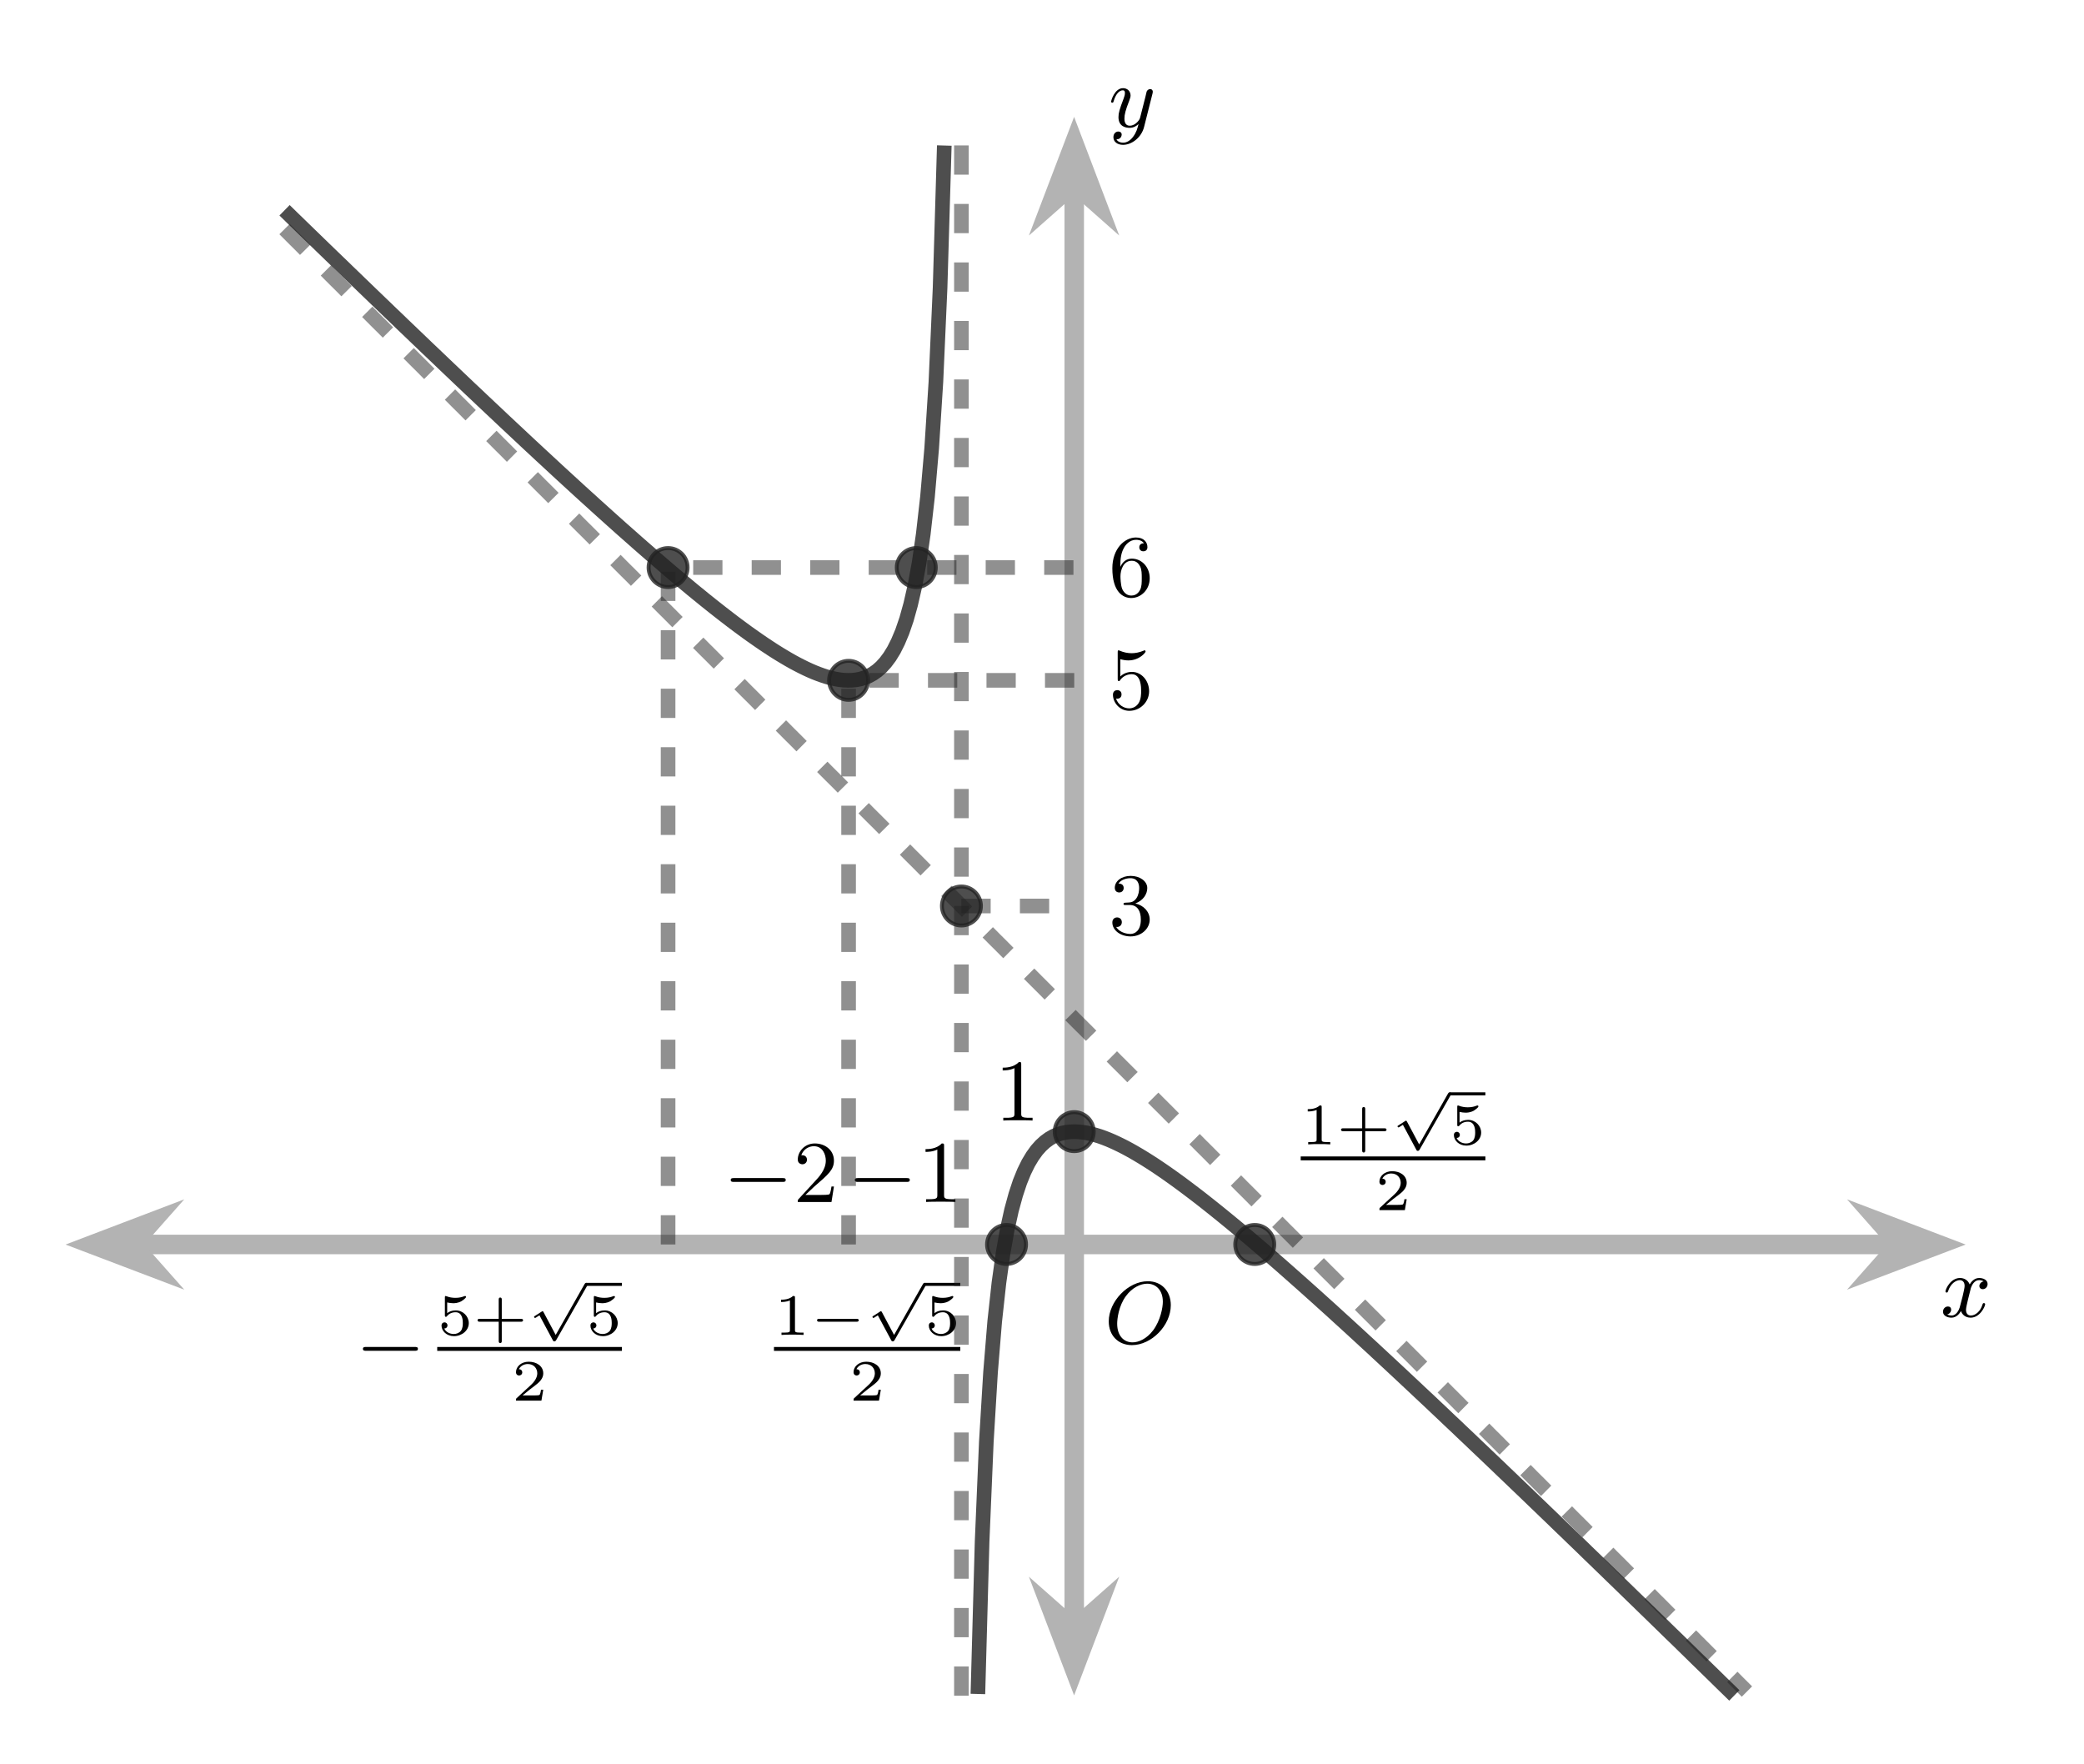 <?xml version="1.0" encoding="UTF-8"?>
<svg xmlns="http://www.w3.org/2000/svg" xmlns:xlink="http://www.w3.org/1999/xlink" width="212.538" height="179.851" viewBox="0 0 212.538 179.851">
<defs>
<g>
<g id="glyph-0-0">
<path d="M 6.781 -3.875 C 6.781 -5.297 5.844 -6.312 4.438 -6.312 C 2.422 -6.312 0.453 -4.25 0.453 -2.219 C 0.453 -0.75 1.453 0.203 2.812 0.203 C 4.812 0.203 6.781 -1.797 6.781 -3.875 Z M 2.875 -0.078 C 2.016 -0.078 1.312 -0.719 1.312 -1.984 C 1.312 -2.453 1.453 -3.781 2.203 -4.797 C 2.844 -5.672 3.703 -6.062 4.375 -6.062 C 5.25 -6.062 5.969 -5.422 5.969 -4.219 C 5.969 -3.641 5.734 -2.328 4.984 -1.312 C 4.312 -0.422 3.484 -0.078 2.875 -0.078 Z M 2.875 -0.078 "/>
</g>
<g id="glyph-0-1">
<path d="M 4.406 -3.609 C 4.078 -3.547 3.969 -3.266 3.969 -3.141 C 3.969 -2.969 4.094 -2.812 4.328 -2.812 C 4.578 -2.812 4.812 -3.031 4.812 -3.344 C 4.812 -3.75 4.375 -3.953 3.953 -3.953 C 3.406 -3.953 3.094 -3.484 2.984 -3.297 C 2.812 -3.734 2.422 -3.953 2 -3.953 C 1.031 -3.953 0.516 -2.812 0.516 -2.578 C 0.516 -2.5 0.578 -2.469 0.641 -2.469 C 0.719 -2.469 0.75 -2.516 0.766 -2.562 C 1.047 -3.453 1.641 -3.734 1.984 -3.734 C 2.234 -3.734 2.469 -3.562 2.469 -3.141 C 2.469 -2.812 2.094 -1.391 1.969 -0.953 C 1.891 -0.688 1.625 -0.125 1.141 -0.125 C 0.953 -0.125 0.766 -0.188 0.688 -0.234 C 0.922 -0.281 1.094 -0.5 1.094 -0.719 C 1.094 -0.953 0.938 -1.047 0.766 -1.047 C 0.5 -1.047 0.266 -0.828 0.266 -0.516 C 0.266 -0.078 0.75 0.094 1.125 0.094 C 1.641 0.094 1.953 -0.328 2.094 -0.578 C 2.312 0.016 2.844 0.094 3.078 0.094 C 4.047 0.094 4.562 -1.062 4.562 -1.281 C 4.562 -1.328 4.531 -1.391 4.438 -1.391 C 4.344 -1.391 4.328 -1.359 4.281 -1.219 C 4.094 -0.578 3.578 -0.125 3.109 -0.125 C 2.844 -0.125 2.609 -0.281 2.609 -0.719 C 2.609 -0.906 2.734 -1.406 2.812 -1.75 C 2.844 -1.906 3.094 -2.875 3.109 -2.938 C 3.219 -3.266 3.484 -3.734 3.938 -3.734 C 4.094 -3.734 4.266 -3.703 4.406 -3.609 Z M 4.406 -3.609 "/>
</g>
<g id="glyph-0-2">
<path d="M 4.5 -3.453 C 4.5 -3.484 4.516 -3.547 4.516 -3.594 C 4.516 -3.719 4.438 -3.859 4.25 -3.859 C 4.125 -3.859 3.969 -3.781 3.891 -3.609 C 3.891 -3.578 3.797 -3.219 3.75 -3.016 L 3.297 -1.234 C 3.219 -0.969 3.219 -0.953 3.203 -0.875 C 3.203 -0.828 2.812 -0.125 2.172 -0.125 C 1.625 -0.125 1.625 -0.688 1.625 -0.859 C 1.625 -1.266 1.734 -1.703 2.125 -2.703 C 2.188 -2.906 2.25 -3.031 2.25 -3.203 C 2.25 -3.641 1.922 -3.953 1.484 -3.953 C 0.625 -3.953 0.266 -2.688 0.266 -2.578 C 0.266 -2.5 0.328 -2.469 0.391 -2.469 C 0.484 -2.469 0.5 -2.531 0.531 -2.641 C 0.719 -3.297 1.078 -3.734 1.453 -3.734 C 1.672 -3.734 1.672 -3.562 1.672 -3.438 C 1.672 -3.281 1.625 -3.125 1.547 -2.906 C 1.125 -1.797 1.016 -1.422 1.016 -1 C 1.016 0 1.812 0.094 2.156 0.094 C 2.594 0.094 2.906 -0.141 3.062 -0.297 C 2.953 0.156 2.844 0.562 2.5 1.016 C 2.234 1.375 1.875 1.609 1.484 1.609 C 1.234 1.609 0.938 1.516 0.812 1.266 C 1.281 1.266 1.344 0.875 1.344 0.781 C 1.344 0.594 1.203 0.469 1 0.469 C 0.781 0.469 0.5 0.641 0.5 1.047 C 0.5 1.516 0.906 1.828 1.484 1.828 C 2.391 1.828 3.359 1.062 3.625 0.016 Z M 4.5 -3.453 "/>
</g>
<g id="glyph-1-0">
<path d="M 1.203 -2.969 C 1.203 -3.875 1.297 -4.391 1.547 -4.859 C 1.719 -5.219 2.156 -5.734 2.812 -5.734 C 3 -5.734 3.406 -5.703 3.609 -5.375 C 3.281 -5.375 3.141 -5.203 3.141 -4.969 C 3.141 -4.734 3.297 -4.562 3.547 -4.562 C 3.812 -4.562 3.969 -4.719 3.969 -4.984 C 3.969 -5.484 3.609 -5.969 2.797 -5.969 C 1.641 -5.969 0.391 -4.828 0.391 -2.828 C 0.391 -0.406 1.484 0.203 2.312 0.203 C 3.312 0.203 4.203 -0.641 4.203 -1.812 C 4.203 -2.953 3.391 -3.812 2.375 -3.812 C 1.828 -3.812 1.453 -3.5 1.203 -2.969 Z M 2.312 -0.047 C 1.797 -0.047 1.5 -0.469 1.391 -0.734 C 1.234 -1.141 1.219 -1.875 1.219 -2.016 C 1.219 -2.625 1.5 -3.594 2.359 -3.594 C 2.5 -3.594 2.938 -3.594 3.219 -3.031 C 3.391 -2.688 3.391 -2.25 3.391 -1.828 C 3.391 -1.391 3.391 -0.953 3.219 -0.625 C 2.953 -0.109 2.547 -0.047 2.312 -0.047 Z M 2.312 -0.047 "/>
</g>
<g id="glyph-1-1">
<path d="M 0.938 -3.094 C 0.938 -2.922 0.938 -2.828 1.062 -2.828 C 1.125 -2.828 1.156 -2.859 1.203 -2.953 C 1.484 -3.328 1.906 -3.531 2.375 -3.531 C 3.328 -3.531 3.328 -2.156 3.328 -1.828 C 3.328 -1.562 3.328 -1 3.078 -0.594 C 2.844 -0.219 2.469 -0.047 2.109 -0.047 C 1.578 -0.047 0.984 -0.391 0.766 -1.047 C 0.781 -1.047 0.828 -1.031 0.891 -1.031 C 1.078 -1.031 1.328 -1.141 1.328 -1.469 C 1.328 -1.75 1.141 -1.906 0.891 -1.906 C 0.703 -1.906 0.453 -1.797 0.453 -1.438 C 0.453 -0.625 1.141 0.203 2.125 0.203 C 3.219 0.203 4.141 -0.688 4.141 -1.797 C 4.141 -2.875 3.359 -3.766 2.391 -3.766 C 1.953 -3.766 1.516 -3.609 1.203 -3.297 L 1.203 -5.062 C 1.484 -4.984 1.75 -4.938 2.031 -4.938 C 3.141 -4.938 3.781 -5.734 3.781 -5.844 C 3.781 -5.922 3.719 -5.969 3.688 -5.969 C 3.656 -5.969 3.641 -5.969 3.562 -5.922 C 3.141 -5.75 2.734 -5.672 2.359 -5.672 C 1.969 -5.672 1.562 -5.75 1.156 -5.922 C 1.062 -5.969 1.047 -5.969 1.031 -5.969 C 0.938 -5.969 0.938 -5.875 0.938 -5.719 Z M 0.938 -3.094 "/>
</g>
<g id="glyph-1-2">
<path d="M 2.734 -3.156 C 3.562 -3.469 3.953 -4.125 3.953 -4.734 C 3.953 -5.422 3.203 -5.969 2.266 -5.969 C 1.328 -5.969 0.641 -5.438 0.641 -4.75 C 0.641 -4.453 0.828 -4.281 1.094 -4.281 C 1.359 -4.281 1.547 -4.469 1.547 -4.734 C 1.547 -5.047 1.328 -5.188 1.016 -5.188 C 1.25 -5.562 1.797 -5.734 2.234 -5.734 C 2.984 -5.734 3.125 -5.141 3.125 -4.734 C 3.125 -4.453 3.078 -4.031 2.844 -3.688 C 2.562 -3.281 2.25 -3.266 2 -3.25 C 1.766 -3.234 1.75 -3.234 1.688 -3.234 C 1.609 -3.219 1.531 -3.219 1.531 -3.109 C 1.531 -3 1.609 -3 1.75 -3 L 2.172 -3 C 2.953 -3 3.297 -2.375 3.297 -1.516 C 3.297 -0.375 2.688 -0.047 2.234 -0.047 C 2.062 -0.047 1.188 -0.094 0.781 -0.766 C 1.109 -0.719 1.359 -0.938 1.359 -1.25 C 1.359 -1.547 1.141 -1.734 0.875 -1.734 C 0.656 -1.734 0.391 -1.594 0.391 -1.219 C 0.391 -0.422 1.219 0.203 2.25 0.203 C 3.375 0.203 4.203 -0.609 4.203 -1.516 C 4.203 -2.297 3.594 -2.969 2.734 -3.156 Z M 2.734 -3.156 "/>
</g>
<g id="glyph-1-3">
<path d="M 2.719 -5.719 C 2.719 -5.938 2.719 -5.969 2.484 -5.969 C 1.938 -5.391 1.109 -5.391 0.828 -5.391 L 0.828 -5.109 C 1 -5.109 1.547 -5.109 2.031 -5.344 L 2.031 -0.719 C 2.031 -0.391 2 -0.281 1.172 -0.281 L 0.891 -0.281 L 0.891 0 C 1.203 -0.031 2 -0.031 2.375 -0.031 C 2.734 -0.031 3.547 -0.031 3.875 0 L 3.875 -0.281 L 3.578 -0.281 C 2.75 -0.281 2.719 -0.391 2.719 -0.719 Z M 2.719 -5.719 "/>
</g>
<g id="glyph-1-4">
<path d="M 4.141 -1.578 L 3.891 -1.578 C 3.875 -1.469 3.797 -0.938 3.688 -0.797 C 3.625 -0.719 3.016 -0.719 2.828 -0.719 L 1.234 -0.719 L 2.125 -1.562 C 3.594 -2.828 4.141 -3.297 4.141 -4.219 C 4.141 -5.25 3.281 -5.969 2.188 -5.969 C 1.156 -5.969 0.453 -5.141 0.453 -4.328 C 0.453 -3.891 0.844 -3.844 0.922 -3.844 C 1.125 -3.844 1.391 -3.984 1.391 -4.312 C 1.391 -4.578 1.203 -4.766 0.922 -4.766 C 0.875 -4.766 0.844 -4.766 0.812 -4.766 C 1.031 -5.406 1.609 -5.688 2.094 -5.688 C 3 -5.688 3.312 -4.828 3.312 -4.219 C 3.312 -3.297 2.625 -2.562 2.188 -2.094 L 0.562 -0.328 C 0.453 -0.219 0.453 -0.203 0.453 0 L 3.891 0 Z M 4.141 -1.578 "/>
</g>
<g id="glyph-2-0">
<path d="M 6.047 -2.047 C 6.203 -2.047 6.375 -2.047 6.375 -2.25 C 6.375 -2.438 6.203 -2.438 6.047 -2.438 L 1.094 -2.438 C 0.953 -2.438 0.766 -2.438 0.766 -2.25 C 0.766 -2.047 0.938 -2.047 1.094 -2.047 Z M 6.047 -2.047 "/>
</g>
<g id="glyph-3-0">
<path d="M 2.141 -3.797 C 2.141 -3.969 2.125 -3.969 1.938 -3.969 C 1.547 -3.594 0.938 -3.594 0.719 -3.594 L 0.719 -3.359 C 0.875 -3.359 1.266 -3.359 1.625 -3.516 L 1.625 -0.5 C 1.625 -0.312 1.625 -0.234 1.016 -0.234 L 0.766 -0.234 L 0.766 0 C 1.094 -0.031 1.547 -0.031 1.891 -0.031 C 2.219 -0.031 2.688 -0.031 3.016 0 L 3.016 -0.234 L 2.75 -0.234 C 2.141 -0.234 2.141 -0.312 2.141 -0.5 Z M 2.141 -3.797 "/>
</g>
<g id="glyph-3-1">
<path d="M 2.938 -1.344 L 4.875 -1.344 C 4.953 -1.344 5.109 -1.344 5.109 -1.5 C 5.109 -1.641 4.953 -1.641 4.875 -1.641 L 2.938 -1.641 L 2.938 -3.578 C 2.938 -3.672 2.938 -3.812 2.781 -3.812 C 2.625 -3.812 2.625 -3.672 2.625 -3.578 L 2.625 -1.641 L 0.703 -1.641 C 0.625 -1.641 0.469 -1.641 0.469 -1.5 C 0.469 -1.344 0.625 -1.344 0.703 -1.344 L 2.625 -1.344 L 2.625 0.594 C 2.625 0.688 2.625 0.828 2.781 0.828 C 2.938 0.828 2.938 0.688 2.938 0.594 Z M 2.938 -1.344 "/>
</g>
<g id="glyph-3-2">
<path d="M 1.016 -3.312 C 1.219 -3.266 1.422 -3.234 1.625 -3.234 C 1.75 -3.234 2.094 -3.234 2.469 -3.438 C 2.562 -3.5 2.938 -3.75 2.938 -3.875 C 2.938 -3.953 2.875 -3.969 2.859 -3.969 C 2.828 -3.969 2.828 -3.969 2.766 -3.953 C 2.547 -3.859 2.25 -3.781 1.859 -3.781 C 1.562 -3.781 1.234 -3.828 0.969 -3.938 C 0.906 -3.953 0.891 -3.969 0.859 -3.969 C 0.781 -3.969 0.781 -3.906 0.781 -3.812 L 0.781 -2.016 C 0.781 -1.922 0.781 -1.844 0.891 -1.844 C 0.938 -1.844 0.969 -1.875 1 -1.922 C 1.156 -2.109 1.422 -2.312 1.875 -2.312 C 2.609 -2.312 2.609 -1.422 2.609 -1.219 C 2.609 -0.984 2.594 -0.656 2.406 -0.406 C 2.219 -0.188 1.938 -0.094 1.688 -0.094 C 1.266 -0.094 0.859 -0.312 0.719 -0.656 C 1.016 -0.672 1.047 -0.906 1.047 -0.969 C 1.047 -1.141 0.922 -1.281 0.734 -1.281 C 0.688 -1.281 0.438 -1.25 0.438 -0.953 C 0.438 -0.406 0.953 0.125 1.703 0.125 C 2.516 0.125 3.219 -0.453 3.219 -1.203 C 3.219 -1.875 2.656 -2.5 1.891 -2.5 C 1.5 -2.5 1.203 -2.375 1.016 -2.219 Z M 1.016 -3.312 "/>
</g>
<g id="glyph-3-3">
<path d="M 3.219 -1.109 L 2.984 -1.109 C 2.984 -1.031 2.922 -0.641 2.828 -0.578 C 2.781 -0.531 2.297 -0.531 2.219 -0.531 L 1.109 -0.531 L 1.875 -1.156 C 2.078 -1.312 2.609 -1.703 2.781 -1.875 C 2.969 -2.062 3.219 -2.359 3.219 -2.781 C 3.219 -3.531 2.531 -3.969 1.734 -3.969 C 0.969 -3.969 0.438 -3.469 0.438 -2.906 C 0.438 -2.594 0.688 -2.562 0.75 -2.562 C 0.906 -2.562 1.078 -2.672 1.078 -2.891 C 1.078 -3.016 1 -3.203 0.734 -3.203 C 0.875 -3.516 1.234 -3.734 1.641 -3.734 C 2.281 -3.734 2.609 -3.266 2.609 -2.781 C 2.609 -2.359 2.328 -1.922 1.906 -1.547 L 0.5 -0.25 C 0.438 -0.188 0.438 -0.188 0.438 0 L 3.031 0 Z M 3.219 -1.109 "/>
</g>
<g id="glyph-4-0">
<path d="M 2.859 5 L 1.625 2.688 C 1.578 2.609 1.562 2.578 1.516 2.578 C 1.484 2.578 1.438 2.609 1.422 2.625 L 0.766 3.047 C 0.688 3.078 0.656 3.109 0.656 3.156 C 0.656 3.219 0.703 3.266 0.766 3.266 C 0.781 3.266 0.797 3.266 1.203 3 L 2.578 5.562 C 2.625 5.641 2.625 5.656 2.719 5.656 C 2.828 5.656 2.844 5.625 2.906 5.531 L 6.078 -0.031 C 6.109 -0.094 6.125 -0.109 6.125 -0.156 C 6.125 -0.234 6.047 -0.312 5.969 -0.312 C 5.875 -0.312 5.844 -0.234 5.812 -0.203 Z M 2.859 5 "/>
</g>
<g id="glyph-4-1">
<path d="M 4.75 -1.344 C 4.844 -1.344 5 -1.344 5 -1.5 C 5 -1.641 4.844 -1.641 4.75 -1.641 L 0.984 -1.641 C 0.891 -1.641 0.75 -1.641 0.75 -1.5 C 0.75 -1.344 0.891 -1.344 0.984 -1.344 Z M 4.75 -1.344 "/>
</g>
</g>
<clipPath id="clip-0">
<path clip-rule="nonzero" d="M 163 96 L 212.078 96 L 212.078 158 L 163 158 Z M 163 96 "/>
</clipPath>
<clipPath id="clip-1">
<path clip-rule="nonzero" d="M 79 136 L 140 136 L 140 179.582 L 79 179.582 Z M 79 136 "/>
</clipPath>
<clipPath id="clip-2">
<path clip-rule="nonzero" d="M 79 0.121 L 140 0.121 L 140 49 L 79 49 Z M 79 0.121 "/>
</clipPath>
<clipPath id="clip-3">
<path clip-rule="nonzero" d="M 7 0.121 L 198 0.121 L 198 179.582 L 7 179.582 Z M 7 0.121 "/>
</clipPath>
<clipPath id="clip-4">
<path clip-rule="nonzero" d="M 7 2 L 200 2 L 200 179.582 L 7 179.582 Z M 7 2 "/>
</clipPath>
</defs>
<path fill="none" stroke-width="1.993" stroke-linecap="butt" stroke-linejoin="miter" stroke="rgb(70%, 70%, 70%)" stroke-opacity="1" stroke-miterlimit="10" d="M -15.165 46.112 L 164.608 46.112 " transform="matrix(0.998, 0, 0, -0.998, 29.019, 172.93)"/>
<path fill-rule="nonzero" fill="rgb(70%, 70%, 70%)" fill-opacity="1" stroke-width="1.993" stroke-linecap="butt" stroke-linejoin="miter" stroke="rgb(70%, 70%, 70%)" stroke-opacity="1" stroke-miterlimit="10" d="M 9.116 0.001 L 3.217 2.244 L 5.205 0.001 L 3.217 -2.246 Z M 9.116 0.001 " transform="matrix(-0.998, 0, 0, 0.998, 18.581, 126.917)"/>
<path fill-rule="nonzero" fill="rgb(70%, 70%, 70%)" fill-opacity="1" d="M 197.672 126.918 L 191.785 124.676 L 193.766 126.918 L 191.785 129.156 Z M 197.672 126.918 "/>
<g clip-path="url(#clip-0)">
<path fill="none" stroke-width="1.993" stroke-linecap="butt" stroke-linejoin="miter" stroke="rgb(70%, 70%, 70%)" stroke-opacity="1" stroke-miterlimit="10" d="M 9.118 -0.001 L 3.219 2.246 L 5.203 -0.001 L 3.219 -2.244 Z M 9.118 -0.001 " transform="matrix(0.998, 0, 0, -0.998, 188.574, 126.917)"/>
</g>
<path fill="none" stroke-width="1.993" stroke-linecap="butt" stroke-linejoin="miter" stroke="rgb(70%, 70%, 70%)" stroke-opacity="1" stroke-miterlimit="10" d="M 80.699 7.25 L 80.699 154.147 " transform="matrix(0.998, 0, 0, -0.998, 29.019, 172.93)"/>
<path fill-rule="nonzero" fill="rgb(70%, 70%, 70%)" fill-opacity="1" d="M 109.543 170.098 L 111.781 164.211 L 109.543 166.191 L 107.301 164.211 Z M 109.543 170.098 "/>
<g clip-path="url(#clip-1)">
<path fill="none" stroke-width="1.993" stroke-linecap="butt" stroke-linejoin="miter" stroke="rgb(70%, 70%, 70%)" stroke-opacity="1" stroke-miterlimit="10" d="M 9.117 0.001 L 3.217 2.244 L 5.202 0.001 L 3.217 -2.246 Z M 9.117 0.001 " transform="matrix(0, 0.998, 0.998, 0, 109.542, 161.001)"/>
</g>
<path fill-rule="nonzero" fill="rgb(70%, 70%, 70%)" fill-opacity="1" d="M 109.543 14.715 L 107.301 20.602 L 109.543 18.621 L 111.781 20.602 Z M 109.543 14.715 "/>
<g clip-path="url(#clip-2)">
<path fill="none" stroke-width="1.993" stroke-linecap="butt" stroke-linejoin="miter" stroke="rgb(70%, 70%, 70%)" stroke-opacity="1" stroke-miterlimit="10" d="M 9.119 -0.001 L 3.219 2.246 L 5.204 -0.001 L 3.219 -2.244 Z M 9.119 -0.001 " transform="matrix(0, -0.998, -0.998, 0, 109.542, 23.814)"/>
</g>
<g fill="rgb(0%, 0%, 0%)" fill-opacity="1">
<use xlink:href="#glyph-0-0" x="112.624" y="136.972"/>
</g>
<g fill="rgb(0%, 0%, 0%)" fill-opacity="1">
<use xlink:href="#glyph-1-0" x="113.052" y="60.782"/>
</g>
<g fill="rgb(0%, 0%, 0%)" fill-opacity="1">
<use xlink:href="#glyph-1-1" x="113.052" y="72.286"/>
</g>
<g fill="rgb(0%, 0%, 0%)" fill-opacity="1">
<use xlink:href="#glyph-1-2" x="113.052" y="95.292"/>
</g>
<g fill="rgb(0%, 0%, 0%)" fill-opacity="1">
<use xlink:href="#glyph-1-3" x="101.431" y="114.272"/>
</g>
<g fill="rgb(0%, 0%, 0%)" fill-opacity="1">
<use xlink:href="#glyph-2-0" x="86.411" y="122.578"/>
</g>
<g fill="rgb(0%, 0%, 0%)" fill-opacity="1">
<use xlink:href="#glyph-1-3" x="93.563" y="122.578"/>
</g>
<g fill="rgb(0%, 0%, 0%)" fill-opacity="1">
<use xlink:href="#glyph-2-0" x="73.758" y="122.578"/>
</g>
<g fill="rgb(0%, 0%, 0%)" fill-opacity="1">
<use xlink:href="#glyph-1-4" x="80.909" y="122.578"/>
</g>
<g fill="rgb(0%, 0%, 0%)" fill-opacity="1">
<use xlink:href="#glyph-3-0" x="132.651" y="116.704"/>
<use xlink:href="#glyph-3-1" x="136.296" y="116.704"/>
</g>
<g fill="rgb(0%, 0%, 0%)" fill-opacity="1">
<use xlink:href="#glyph-4-0" x="141.874" y="111.706"/>
</g>
<path fill="none" stroke-width="0.309" stroke-linecap="butt" stroke-linejoin="miter" stroke="rgb(0%, 0%, 0%)" stroke-opacity="1" stroke-miterlimit="10" d="M -0.002 0.001 L 3.655 0.001 " transform="matrix(0.998, 0, 0, -0.998, 147.838, 111.551)"/>
<g fill="rgb(0%, 0%, 0%)" fill-opacity="1">
<use xlink:href="#glyph-3-2" x="147.838" y="116.704"/>
</g>
<path fill="none" stroke-width="0.398" stroke-linecap="butt" stroke-linejoin="miter" stroke="rgb(0%, 0%, 0%)" stroke-opacity="1" stroke-miterlimit="10" d="M 0.002 0 L 18.875 0 " transform="matrix(0.998, 0, 0, -0.998, 132.651, 118.133)"/>
<g fill="rgb(0%, 0%, 0%)" fill-opacity="1">
<use xlink:href="#glyph-3-3" x="140.244" y="123.406"/>
</g>
<g fill="rgb(0%, 0%, 0%)" fill-opacity="1">
<use xlink:href="#glyph-3-0" x="78.935" y="136.135"/>
</g>
<g fill="rgb(0%, 0%, 0%)" fill-opacity="1">
<use xlink:href="#glyph-4-1" x="82.58" y="136.135"/>
</g>
<g fill="rgb(0%, 0%, 0%)" fill-opacity="1">
<use xlink:href="#glyph-4-0" x="88.324" y="131.136"/>
</g>
<path fill="none" stroke-width="0.309" stroke-linecap="butt" stroke-linejoin="miter" stroke="rgb(0%, 0%, 0%)" stroke-opacity="1" stroke-miterlimit="10" d="M 0.001 0.002 L 3.653 0.002 " transform="matrix(0.998, 0, 0, -0.998, 94.288, 130.982)"/>
<g fill="rgb(0%, 0%, 0%)" fill-opacity="1">
<use xlink:href="#glyph-3-2" x="94.288" y="136.135"/>
</g>
<path fill="none" stroke-width="0.398" stroke-linecap="butt" stroke-linejoin="miter" stroke="rgb(0%, 0%, 0%)" stroke-opacity="1" stroke-miterlimit="10" d="M -0.002 0.001 L 19.039 0.001 " transform="matrix(0.998, 0, 0, -0.998, 78.935, 137.564)"/>
<g fill="rgb(0%, 0%, 0%)" fill-opacity="1">
<use xlink:href="#glyph-3-3" x="86.612" y="142.836"/>
</g>
<g fill="rgb(0%, 0%, 0%)" fill-opacity="1">
<use xlink:href="#glyph-2-0" x="36.246" y="139.8"/>
</g>
<g fill="rgb(0%, 0%, 0%)" fill-opacity="1">
<use xlink:href="#glyph-3-2" x="44.591" y="136.135"/>
<use xlink:href="#glyph-3-1" x="48.236" y="136.135"/>
</g>
<g fill="rgb(0%, 0%, 0%)" fill-opacity="1">
<use xlink:href="#glyph-4-0" x="53.814" y="131.136"/>
</g>
<path fill="none" stroke-width="0.309" stroke-linecap="butt" stroke-linejoin="miter" stroke="rgb(0%, 0%, 0%)" stroke-opacity="1" stroke-miterlimit="10" d="M -0.002 0.002 L 3.655 0.002 " transform="matrix(0.998, 0, 0, -0.998, 59.779, 130.982)"/>
<g fill="rgb(0%, 0%, 0%)" fill-opacity="1">
<use xlink:href="#glyph-3-2" x="59.779" y="136.135"/>
</g>
<path fill="none" stroke-width="0.398" stroke-linecap="butt" stroke-linejoin="miter" stroke="rgb(0%, 0%, 0%)" stroke-opacity="1" stroke-miterlimit="10" d="M -0.001 0.001 L 18.872 0.001 " transform="matrix(0.998, 0, 0, -0.998, 44.591, 137.564)"/>
<g fill="rgb(0%, 0%, 0%)" fill-opacity="1">
<use xlink:href="#glyph-3-3" x="52.186" y="142.836"/>
</g>
<g clip-path="url(#clip-3)">
<path fill="none" stroke-width="1.494" stroke-linecap="butt" stroke-linejoin="miter" stroke="rgb(13.332%, 13.332%, 13.332%)" stroke-opacity="0.8" stroke-miterlimit="10" d="M 0.001 151.791 L 0.431 151.372 L 0.858 150.953 L 1.289 150.538 L 1.719 150.119 L 2.146 149.704 L 2.577 149.285 L 3.007 148.87 L 3.434 148.455 L 3.864 148.036 L 4.295 147.621 L 4.722 147.206 L 6.014 145.962 L 6.44 145.547 L 7.302 144.717 L 7.728 144.302 L 8.59 143.472 L 9.016 143.061 L 9.878 142.231 L 10.308 141.82 L 10.735 141.405 L 11.596 140.583 L 12.023 140.168 L 12.884 139.346 L 13.311 138.935 L 14.172 138.112 L 14.599 137.701 L 15.029 137.294 L 15.891 136.472 L 16.317 136.065 L 16.748 135.654 L 17.178 135.247 L 17.605 134.84 L 18.036 134.429 L 18.466 134.022 L 18.893 133.614 L 19.324 133.211 L 19.754 132.804 L 20.181 132.397 L 20.612 131.994 L 21.042 131.587 L 21.473 131.183 L 21.9 130.78 L 22.33 130.373 L 22.761 129.97 L 23.188 129.57 L 24.049 128.764 L 24.476 128.365 L 24.906 127.962 L 25.767 127.163 L 26.194 126.764 L 26.625 126.368 L 27.055 125.969 L 27.482 125.574 L 27.913 125.174 L 28.343 124.779 L 28.77 124.387 L 29.631 123.597 L 30.058 123.205 L 30.919 122.422 L 31.35 122.035 L 31.777 121.643 L 32.638 120.868 L 33.065 120.484 L 33.495 120.097 L 33.926 119.713 L 34.352 119.33 L 35.644 118.19 L 36.071 117.811 L 36.932 117.059 L 37.359 116.687 L 37.79 116.311 L 38.22 115.943 L 38.647 115.575 L 39.508 114.839 L 39.935 114.475 L 40.796 113.755 L 41.227 113.399 L 41.653 113.042 L 42.084 112.69 L 42.515 112.342 L 42.941 111.993 L 43.803 111.304 L 44.229 110.968 L 44.66 110.631 L 45.091 110.298 L 45.517 109.969 L 45.948 109.641 L 46.379 109.32 L 46.809 109.002 L 47.236 108.689 L 47.666 108.38 L 48.097 108.079 L 48.524 107.781 L 48.954 107.487 L 49.385 107.202 L 49.812 106.92 L 50.242 106.646 L 50.673 106.38 L 51.104 106.121 L 51.53 105.871 L 51.961 105.628 L 52.392 105.397 L 52.818 105.178 L 53.249 104.966 L 53.68 104.767 L 54.106 104.583 L 54.537 104.414 L 54.967 104.258 L 55.394 104.121 L 55.825 103.999 L 56.255 103.902 L 56.686 103.827 L 57.113 103.776 L 57.543 103.757 L 57.974 103.765 L 58.401 103.808 L 58.831 103.89 L 59.262 104.019 L 59.689 104.195 L 60.119 104.434 L 60.55 104.735 L 60.981 105.115 L 61.407 105.581 L 61.838 106.156 L 62.268 106.853 L 62.695 107.703 L 63.126 108.732 L 63.556 109.985 L 63.983 111.516 L 64.414 113.399 L 64.844 115.744 L 65.271 118.699 L 65.702 122.497 L 66.132 127.484 L 66.563 134.256 L 66.99 143.867 L 67.42 158.406 M 70.854 0.18 L 71.284 15.753 L 71.715 25.928 L 72.145 33.037 L 72.572 38.247 L 73.003 42.19 L 73.433 45.255 L 73.86 47.678 L 74.291 49.624 L 74.721 51.201 L 75.148 52.493 L 75.579 53.554 L 76.009 54.427 L 76.44 55.143 L 76.867 55.735 L 77.297 56.216 L 77.728 56.608 L 78.155 56.921 L 78.585 57.167 L 79.016 57.355 L 79.442 57.488 L 79.873 57.578 L 80.304 57.625 L 80.73 57.641 L 81.161 57.621 L 81.592 57.578 L 82.022 57.504 L 82.449 57.41 L 82.88 57.293 L 83.31 57.16 L 83.737 57.007 L 84.168 56.839 L 84.598 56.655 L 85.025 56.459 L 85.455 56.251 L 85.886 56.032 L 86.317 55.801 L 86.743 55.562 L 87.174 55.312 L 87.605 55.053 L 88.031 54.791 L 88.462 54.517 L 88.893 54.239 L 89.319 53.953 L 89.75 53.66 L 90.181 53.362 L 90.607 53.061 L 91.038 52.752 L 91.469 52.438 L 91.899 52.121 L 92.326 51.8 L 92.756 51.475 L 93.187 51.146 L 93.614 50.818 L 94.044 50.481 L 94.475 50.14 L 94.902 49.8 L 95.332 49.455 L 95.763 49.107 L 96.19 48.758 L 96.62 48.406 L 97.482 47.694 L 97.908 47.334 L 98.339 46.973 L 98.77 46.609 L 99.196 46.245 L 100.057 45.509 L 100.484 45.137 L 101.345 44.394 L 101.776 44.018 L 102.203 43.642 L 103.064 42.882 L 103.491 42.503 L 103.921 42.123 L 104.352 41.739 L 104.779 41.356 L 105.209 40.972 L 105.64 40.585 L 106.067 40.197 L 106.928 39.422 L 107.358 39.03 L 107.785 38.639 L 108.646 37.856 L 109.073 37.464 L 109.934 36.674 L 110.361 36.278 L 111.222 35.488 L 111.649 35.088 L 112.941 33.89 L 113.368 33.491 L 113.798 33.092 L 114.229 32.688 L 114.656 32.289 L 115.517 31.483 L 115.944 31.08 L 117.235 29.87 L 117.662 29.463 L 118.093 29.06 L 118.523 28.652 L 118.95 28.245 L 119.381 27.838 L 119.811 27.435 L 120.238 27.024 L 121.099 26.21 L 121.526 25.802 L 121.957 25.391 L 122.387 24.984 L 122.818 24.573 L 123.244 24.166 L 124.106 23.344 L 124.532 22.933 L 125.394 22.111 L 125.82 21.7 L 126.682 20.878 L 127.112 20.463 L 127.539 20.052 L 127.97 19.637 L 128.4 19.226 L 128.827 18.811 L 129.258 18.4 L 129.688 17.985 L 130.115 17.57 L 130.545 17.155 L 130.976 16.744 L 131.403 16.329 L 132.695 15.084 L 133.121 14.665 L 133.983 13.835 L 134.409 13.42 L 134.84 13.005 L 135.271 12.586 L 135.697 12.171 L 136.128 11.756 L 136.559 11.337 L 136.985 10.923 L 137.846 10.085 L 138.277 9.67 L 138.704 9.251 L 139.134 8.832 L 139.565 8.417 L 139.992 7.998 L 140.853 7.16 L 141.28 6.742 L 141.71 6.323 L 142.141 5.908 L 142.572 5.489 L 142.998 5.07 L 143.429 4.651 L 143.86 4.228 L 144.286 3.809 L 145.147 2.972 L 145.574 2.553 L 146.005 2.134 L 146.435 1.711 L 146.862 1.292 L 147.723 0.454 L 148.154 0.032 " transform="matrix(0.998, 0, 0, -0.998, 29.019, 172.93)"/>
</g>
<g clip-path="url(#clip-4)">
<path fill="none" stroke-width="1.494" stroke-linecap="butt" stroke-linejoin="miter" stroke="rgb(13.332%, 13.332%, 13.332%)" stroke-opacity="0.5" stroke-dasharray="2.989 2.989" stroke-miterlimit="10" d="M 0.001 149.868 L 0.431 149.438 L 0.858 149.007 L 1.289 148.58 L 1.719 148.15 L 2.146 147.719 L 2.577 147.293 L 3.007 146.862 L 3.434 146.431 L 3.864 146.005 L 4.295 145.574 L 4.722 145.143 L 5.152 144.713 L 5.583 144.286 L 6.014 143.855 L 6.44 143.425 L 6.871 142.998 L 7.302 142.567 L 7.728 142.137 L 8.159 141.71 L 8.59 141.279 L 9.016 140.849 L 9.447 140.418 L 9.878 139.992 L 10.308 139.561 L 10.735 139.13 L 11.165 138.704 L 11.596 138.273 L 12.023 137.842 L 12.453 137.416 L 12.884 136.985 L 13.311 136.554 L 13.741 136.128 L 14.172 135.697 L 14.599 135.266 L 15.029 134.836 L 15.46 134.409 L 15.891 133.978 L 16.317 133.548 L 16.748 133.121 L 17.178 132.691 L 17.605 132.26 L 18.036 131.833 L 18.466 131.403 L 18.893 130.972 L 19.324 130.541 L 19.754 130.115 L 20.181 129.684 L 20.612 129.253 L 21.042 128.827 L 21.473 128.396 L 21.9 127.965 L 22.33 127.539 L 22.761 127.108 L 23.188 126.677 L 23.618 126.251 L 24.049 125.82 L 24.476 125.39 L 24.906 124.959 L 25.337 124.532 L 25.767 124.102 L 26.194 123.671 L 26.625 123.244 L 27.055 122.814 L 27.482 122.383 L 27.913 121.956 L 28.343 121.526 L 28.77 121.095 L 29.201 120.668 L 29.631 120.238 L 30.058 119.807 L 30.489 119.376 L 30.919 118.95 L 31.35 118.519 L 31.777 118.089 L 32.207 117.662 L 32.638 117.231 L 33.065 116.801 L 33.495 116.374 L 33.926 115.943 L 34.352 115.513 L 34.783 115.082 L 35.214 114.655 L 35.644 114.225 L 36.071 113.794 L 36.502 113.367 L 36.932 112.937 L 37.359 112.506 L 37.79 112.079 L 38.22 111.649 L 38.647 111.218 L 39.078 110.791 L 39.508 110.361 L 39.935 109.93 L 40.366 109.5 L 40.796 109.073 L 41.227 108.642 L 41.653 108.212 L 42.084 107.785 L 42.515 107.354 L 42.941 106.924 L 43.372 106.497 L 43.803 106.066 L 44.229 105.636 L 44.66 105.209 L 45.091 104.778 L 45.517 104.348 L 45.948 103.917 L 46.379 103.49 L 46.809 103.06 L 47.236 102.629 L 47.666 102.203 L 48.097 101.772 L 48.524 101.341 L 48.954 100.915 L 49.385 100.484 L 49.812 100.053 L 50.242 99.623 L 50.673 99.196 L 51.104 98.765 L 51.53 98.335 L 51.961 97.908 L 52.392 97.477 L 52.818 97.047 L 53.249 96.62 L 53.68 96.189 L 54.106 95.759 L 54.537 95.332 L 54.967 94.902 L 55.394 94.471 L 55.825 94.04 L 56.255 93.614 L 56.686 93.183 L 57.113 92.752 L 57.543 92.326 L 57.974 91.895 L 58.401 91.464 L 58.831 91.038 L 59.262 90.607 L 59.689 90.176 L 60.119 89.746 L 60.55 89.319 L 60.981 88.888 L 61.407 88.458 L 61.838 88.031 L 62.268 87.601 L 62.695 87.17 L 63.126 86.743 L 63.556 86.313 L 63.983 85.882 L 64.414 85.455 L 64.844 85.025 L 65.271 84.594 L 65.702 84.163 L 66.132 83.737 L 66.563 83.306 L 66.99 82.875 L 67.42 82.449 L 67.851 82.018 L 68.278 81.588 L 68.708 81.161 L 69.139 80.73 L 69.566 80.3 L 69.996 79.873 L 70.427 79.442 L 70.854 79.012 L 71.284 78.581 L 71.715 78.154 L 72.145 77.724 L 72.572 77.293 L 73.003 76.866 L 73.433 76.436 L 73.86 76.005 L 74.291 75.578 L 74.721 75.148 L 75.148 74.717 L 75.579 74.287 L 76.009 73.86 L 76.44 73.429 L 76.867 72.999 L 77.297 72.572 L 77.728 72.141 L 78.155 71.711 L 78.585 71.284 L 79.016 70.853 L 79.442 70.423 L 79.873 69.996 L 80.304 69.565 L 80.73 69.135 L 81.161 68.704 L 81.592 68.277 L 82.022 67.847 L 82.449 67.416 L 82.88 66.989 L 83.31 66.559 L 83.737 66.128 L 84.168 65.701 L 84.598 65.271 L 85.025 64.84 L 85.455 64.414 L 86.317 63.552 L 86.743 63.122 L 87.174 62.695 L 87.605 62.264 L 88.031 61.834 L 88.462 61.407 L 88.893 60.976 L 89.319 60.546 L 89.75 60.119 L 90.181 59.688 L 90.607 59.258 L 91.038 58.827 L 91.469 58.4 L 91.899 57.97 L 92.326 57.539 L 92.756 57.113 L 93.187 56.682 L 93.614 56.251 L 94.044 55.825 L 94.475 55.394 L 94.902 54.963 L 95.332 54.537 L 95.763 54.106 L 96.19 53.675 L 96.62 53.245 L 97.051 52.818 L 97.482 52.387 L 97.908 51.957 L 98.339 51.53 L 98.77 51.099 L 99.196 50.669 L 99.627 50.242 L 100.057 49.812 L 100.484 49.381 L 100.915 48.95 L 101.345 48.524 L 101.776 48.093 L 102.203 47.662 L 102.633 47.236 L 103.064 46.805 L 103.491 46.374 L 103.921 45.948 L 104.352 45.517 L 104.779 45.086 L 105.209 44.66 L 105.64 44.229 L 106.067 43.799 L 106.497 43.368 L 106.928 42.941 L 107.358 42.511 L 107.785 42.08 L 108.216 41.653 L 108.646 41.223 L 109.073 40.792 L 109.504 40.365 L 109.934 39.935 L 110.361 39.504 L 110.792 39.073 L 111.222 38.647 L 111.649 38.216 L 112.08 37.785 L 112.51 37.359 L 112.941 36.928 L 113.368 36.498 L 113.798 36.071 L 114.229 35.64 L 114.656 35.21 L 115.086 34.783 L 115.517 34.352 L 115.944 33.922 L 116.374 33.491 L 116.805 33.064 L 117.235 32.634 L 117.662 32.203 L 118.093 31.776 L 118.523 31.346 L 118.95 30.915 L 119.381 30.488 L 119.811 30.058 L 120.238 29.627 L 120.669 29.2 L 121.099 28.77 L 121.526 28.339 L 121.957 27.909 L 122.387 27.482 L 122.818 27.051 L 123.244 26.621 L 123.675 26.194 L 124.106 25.763 L 124.532 25.333 L 124.963 24.906 L 125.394 24.475 L 125.82 24.045 L 126.251 23.614 L 126.682 23.187 L 127.112 22.757 L 127.539 22.326 L 127.97 21.899 L 128.4 21.469 L 128.827 21.038 L 129.258 20.611 L 129.688 20.181 L 130.115 19.75 L 130.545 19.324 L 130.976 18.893 L 131.403 18.462 L 131.833 18.032 L 132.264 17.605 L 132.695 17.174 L 133.121 16.744 L 133.552 16.317 L 133.983 15.886 L 134.409 15.456 L 134.84 15.029 L 135.271 14.598 L 135.697 14.168 L 136.128 13.741 L 136.559 13.311 L 136.985 12.88 L 137.416 12.449 L 137.846 12.023 L 138.277 11.592 L 138.704 11.161 L 139.134 10.735 L 139.565 10.304 L 139.992 9.873 L 140.422 9.447 L 140.853 9.016 L 141.28 8.585 L 141.71 8.155 L 142.141 7.728 L 142.572 7.297 L 142.998 6.867 L 143.429 6.44 L 143.86 6.01 L 144.286 5.579 L 144.717 5.152 L 145.147 4.722 L 145.574 4.291 L 146.005 3.864 L 146.435 3.434 L 146.862 3.003 L 147.293 2.572 L 147.723 2.146 L 148.154 1.715 L 148.581 1.284 L 149.011 0.858 L 149.442 0.427 " transform="matrix(0.998, 0, 0, -0.998, 29.019, 172.93)"/>
</g>
<path fill="none" stroke-width="1.494" stroke-linecap="butt" stroke-linejoin="miter" stroke="rgb(13.332%, 13.332%, 13.332%)" stroke-opacity="0.5" stroke-dasharray="2.989 2.989" stroke-miterlimit="10" d="M 69.17 0 L 69.17 161.397 " transform="matrix(0.998, 0, 0, -0.998, 29.019, 172.93)"/>
<path fill="none" stroke-width="1.494" stroke-linecap="butt" stroke-linejoin="miter" stroke="rgb(13.332%, 13.332%, 13.332%)" stroke-opacity="0.5" stroke-dasharray="2.989 2.989" stroke-miterlimit="10" d="M 69.17 80.699 L 80.699 80.699 " transform="matrix(0.998, 0, 0, -0.998, 29.019, 172.93)"/>
<path fill="none" stroke-width="1.494" stroke-linecap="butt" stroke-linejoin="miter" stroke="rgb(13.332%, 13.332%, 13.332%)" stroke-opacity="0.5" stroke-dasharray="2.989 2.989" stroke-miterlimit="10" d="M 57.641 46.112 L 57.641 103.757 L 80.699 103.757 " transform="matrix(0.998, 0, 0, -0.998, 29.019, 172.93)"/>
<path fill="none" stroke-width="1.494" stroke-linecap="butt" stroke-linejoin="miter" stroke="rgb(13.332%, 13.332%, 13.332%)" stroke-opacity="0.5" stroke-dasharray="2.989 2.989" stroke-miterlimit="10" d="M 39.195 46.112 L 39.195 115.282 L 80.699 115.282 " transform="matrix(0.998, 0, 0, -0.998, 29.019, 172.93)"/>
<path fill-rule="nonzero" fill="rgb(13.332%, 13.332%, 13.332%)" fill-opacity="0.8" stroke-width="0.399" stroke-linecap="butt" stroke-linejoin="miter" stroke="rgb(13.332%, 13.332%, 13.332%)" stroke-opacity="0.8" stroke-miterlimit="10" d="M 71.163 80.699 C 71.163 81.799 70.27 82.691 69.17 82.691 C 68.07 82.691 67.178 81.799 67.178 80.699 C 67.178 79.599 68.07 78.706 69.17 78.706 C 70.27 78.706 71.163 79.599 71.163 80.699 Z M 71.163 80.699 " transform="matrix(0.998, 0, 0, -0.998, 29.019, 172.93)"/>
<path fill-rule="nonzero" fill="rgb(13.332%, 13.332%, 13.332%)" fill-opacity="0.8" stroke-width="0.399" stroke-linecap="butt" stroke-linejoin="miter" stroke="rgb(13.332%, 13.332%, 13.332%)" stroke-opacity="0.8" stroke-miterlimit="10" d="M 82.692 57.641 C 82.692 58.741 81.799 59.634 80.699 59.634 C 79.599 59.634 78.706 58.741 78.706 57.641 C 78.706 56.541 79.599 55.648 80.699 55.648 C 81.799 55.648 82.692 56.541 82.692 57.641 Z M 82.692 57.641 " transform="matrix(0.998, 0, 0, -0.998, 29.019, 172.93)"/>
<path fill-rule="nonzero" fill="rgb(13.332%, 13.332%, 13.332%)" fill-opacity="0.8" stroke-width="0.399" stroke-linecap="butt" stroke-linejoin="miter" stroke="rgb(13.332%, 13.332%, 13.332%)" stroke-opacity="0.8" stroke-miterlimit="10" d="M 59.634 103.757 C 59.634 104.857 58.741 105.749 57.641 105.749 C 56.541 105.749 55.649 104.857 55.649 103.757 C 55.649 102.653 56.541 101.764 57.641 101.764 C 58.741 101.764 59.634 102.653 59.634 103.757 Z M 59.634 103.757 " transform="matrix(0.998, 0, 0, -0.998, 29.019, 172.93)"/>
<path fill-rule="nonzero" fill="rgb(13.332%, 13.332%, 13.332%)" fill-opacity="0.8" stroke-width="0.399" stroke-linecap="butt" stroke-linejoin="miter" stroke="rgb(13.332%, 13.332%, 13.332%)" stroke-opacity="0.8" stroke-miterlimit="10" d="M 101.138 46.112 C 101.138 47.212 100.245 48.105 99.145 48.105 C 98.041 48.105 97.153 47.212 97.153 46.112 C 97.153 45.012 98.041 44.12 99.145 44.12 C 100.245 44.12 101.138 45.012 101.138 46.112 Z M 101.138 46.112 " transform="matrix(0.998, 0, 0, -0.998, 29.019, 172.93)"/>
<path fill-rule="nonzero" fill="rgb(13.332%, 13.332%, 13.332%)" fill-opacity="0.8" stroke-width="0.399" stroke-linecap="butt" stroke-linejoin="miter" stroke="rgb(13.332%, 13.332%, 13.332%)" stroke-opacity="0.8" stroke-miterlimit="10" d="M 75.774 46.112 C 75.774 47.212 74.882 48.105 73.782 48.105 C 72.682 48.105 71.789 47.212 71.789 46.112 C 71.789 45.012 72.682 44.12 73.782 44.12 C 74.882 44.12 75.774 45.012 75.774 46.112 Z M 75.774 46.112 " transform="matrix(0.998, 0, 0, -0.998, 29.019, 172.93)"/>
<path fill-rule="nonzero" fill="rgb(13.332%, 13.332%, 13.332%)" fill-opacity="0.8" stroke-width="0.399" stroke-linecap="butt" stroke-linejoin="miter" stroke="rgb(13.332%, 13.332%, 13.332%)" stroke-opacity="0.8" stroke-miterlimit="10" d="M 66.551 115.282 C 66.551 116.382 65.659 117.274 64.559 117.274 C 63.459 117.274 62.566 116.382 62.566 115.282 C 62.566 114.182 63.459 113.289 64.559 113.289 C 65.659 113.289 66.551 114.182 66.551 115.282 Z M 66.551 115.282 " transform="matrix(0.998, 0, 0, -0.998, 29.019, 172.93)"/>
<path fill-rule="nonzero" fill="rgb(13.332%, 13.332%, 13.332%)" fill-opacity="0.8" stroke-width="0.399" stroke-linecap="butt" stroke-linejoin="miter" stroke="rgb(13.332%, 13.332%, 13.332%)" stroke-opacity="0.8" stroke-miterlimit="10" d="M 41.188 115.282 C 41.188 116.382 40.295 117.274 39.195 117.274 C 38.095 117.274 37.202 116.382 37.202 115.282 C 37.202 114.182 38.095 113.289 39.195 113.289 C 40.295 113.289 41.188 114.182 41.188 115.282 Z M 41.188 115.282 " transform="matrix(0.998, 0, 0, -0.998, 29.019, 172.93)"/>
<g fill="rgb(0%, 0%, 0%)" fill-opacity="1">
<use xlink:href="#glyph-0-1" x="197.894" y="134.282"/>
</g>
<g fill="rgb(0%, 0%, 0%)" fill-opacity="1">
<use xlink:href="#glyph-0-2" x="113.052" y="12.943"/>
</g>
</svg>
